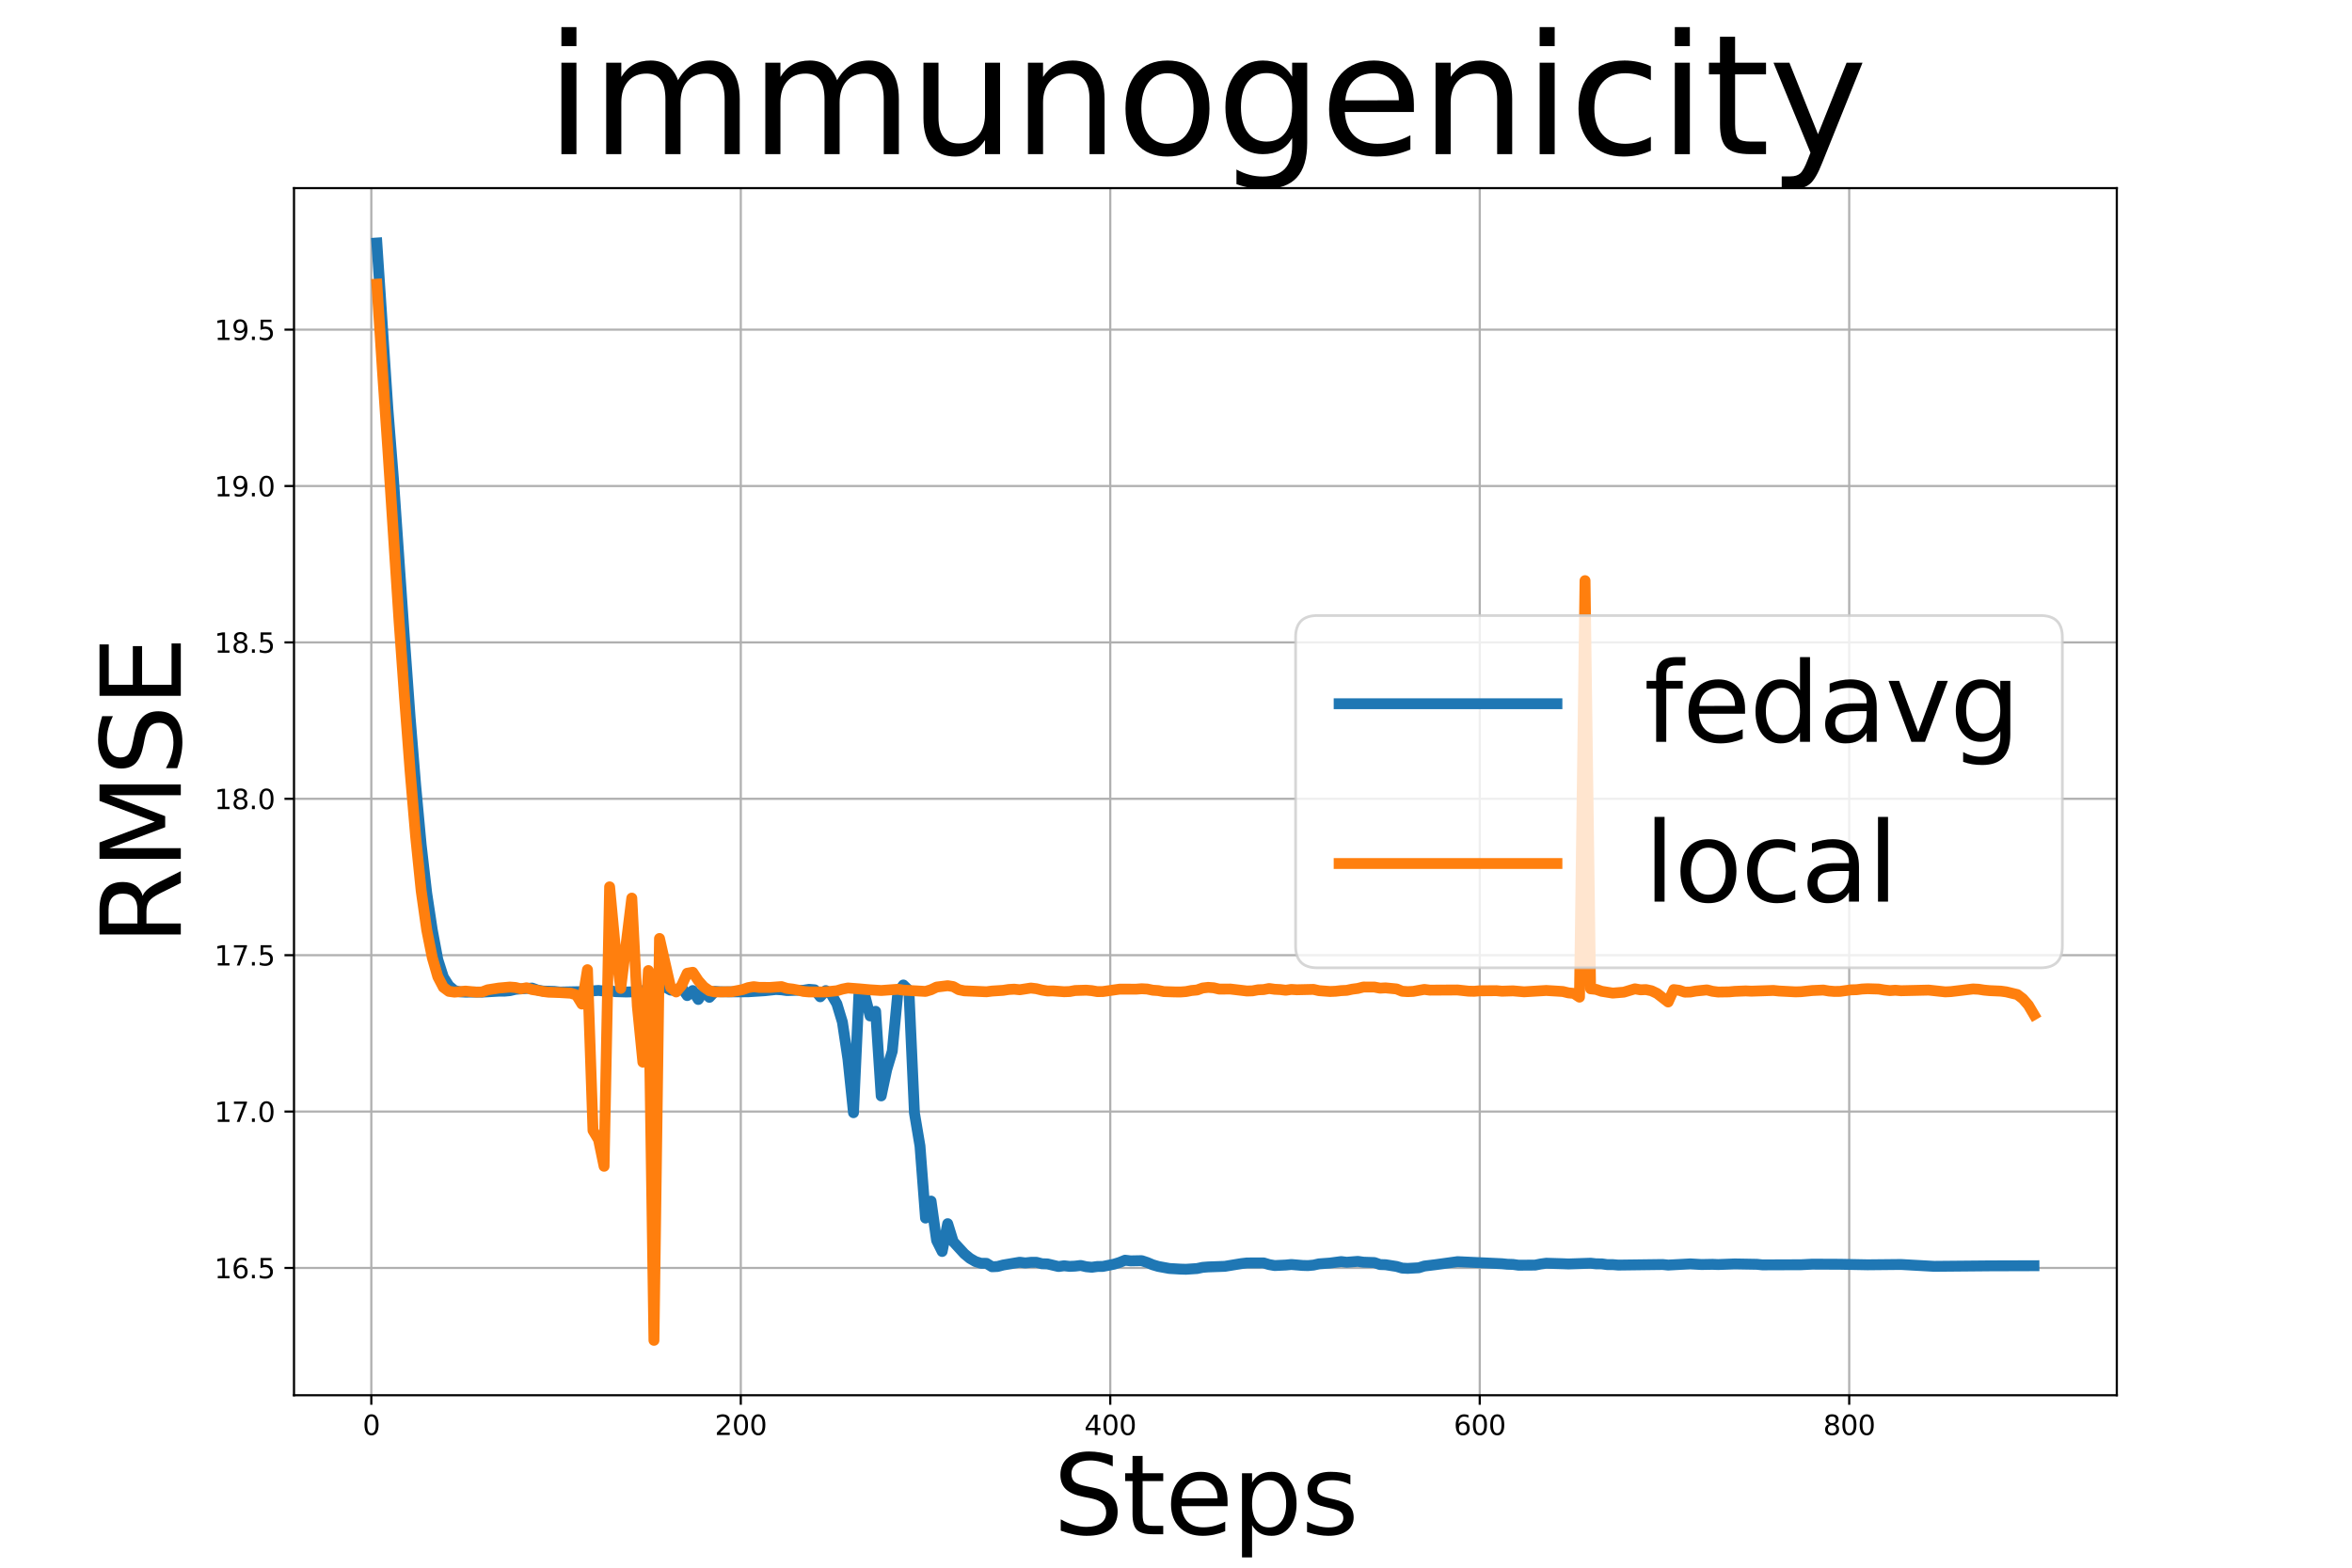 <?xml version="1.0" encoding="utf-8" standalone="no"?>
<!DOCTYPE svg PUBLIC "-//W3C//DTD SVG 1.1//EN"
  "http://www.w3.org/Graphics/SVG/1.1/DTD/svg11.dtd">
<svg xmlns:xlink="http://www.w3.org/1999/xlink" width="864pt" height="576pt" viewBox="0 0 864 576" xmlns="http://www.w3.org/2000/svg" version="1.1">
 <defs>
  <style type="text/css">*{stroke-linejoin: round; stroke-linecap: butt}</style>
 </defs>
 <g id="figure_1">
  <g id="patch_1">
   <path d="M 0 576 
L 864 576 
L 864 0 
L 0 0 
z
" style="fill: #ffffff"/>
  </g>
  <g id="axes_1">
   <g id="patch_2">
    <path d="M 108 512.64 
L 777.6 512.64 
L 777.6 69.12 
L 108 69.12 
z
" style="fill: #ffffff"/>
   </g>
   <g id="FillBetweenPolyCollection_1"/>
   <g id="FillBetweenPolyCollection_2"/>
   <g id="matplotlib.axis_1">
    <g id="xtick_1">
     <g id="line2d_1">
      <path d="M 136.4 512.64 
L 136.4 69.12 
" clip-path="url(#p007f054afc)" style="fill: none; stroke: #b0b0b0; stroke-width: 0.8; stroke-linecap: square"/>
     </g>
     <g id="line2d_2">
      <defs>
       <path id="m9c7fa8355b" d="M 0 0 
L 0 3.5 
" style="stroke: #000000; stroke-width: 0.8"/>
      </defs>
      <g>
       <use xlink:href="#m9c7fa8355b" x="136.4" y="512.64" style="stroke: #000000; stroke-width: 0.8"/>
      </g>
     </g>
     <g id="text_1">
      <!-- 0 -->
      <g transform="translate(133.219 527.238) scale(0.1 -0.1)">
       <defs>
        <path id="DejaVuSans-30" d="M 2034 4250 
Q 1547 4250 1301 3770 
Q 1056 3291 1056 2328 
Q 1056 1369 1301 889 
Q 1547 409 2034 409 
Q 2525 409 2770 889 
Q 3016 1369 3016 2328 
Q 3016 3291 2770 3770 
Q 2525 4250 2034 4250 
z
M 2034 4750 
Q 2819 4750 3233 4129 
Q 3647 3509 3647 2328 
Q 3647 1150 3233 529 
Q 2819 -91 2034 -91 
Q 1250 -91 836 529 
Q 422 1150 422 2328 
Q 422 3509 836 4129 
Q 1250 4750 2034 4750 
z
" transform="scale(0.016)"/>
       </defs>
       <use xlink:href="#DejaVuSans-30"/>
      </g>
     </g>
    </g>
    <g id="xtick_2">
     <g id="line2d_3">
      <path d="M 272.126 512.64 
L 272.126 69.12 
" clip-path="url(#p007f054afc)" style="fill: none; stroke: #b0b0b0; stroke-width: 0.8; stroke-linecap: square"/>
     </g>
     <g id="line2d_4">
      <g>
       <use xlink:href="#m9c7fa8355b" x="272.126" y="512.64" style="stroke: #000000; stroke-width: 0.8"/>
      </g>
     </g>
     <g id="text_2">
      <!-- 200 -->
      <g transform="translate(262.582 527.238) scale(0.1 -0.1)">
       <defs>
        <path id="DejaVuSans-32" d="M 1228 531 
L 3431 531 
L 3431 0 
L 469 0 
L 469 531 
Q 828 903 1448 1529 
Q 2069 2156 2228 2338 
Q 2531 2678 2651 2914 
Q 2772 3150 2772 3378 
Q 2772 3750 2511 3984 
Q 2250 4219 1831 4219 
Q 1534 4219 1204 4116 
Q 875 4013 500 3803 
L 500 4441 
Q 881 4594 1212 4672 
Q 1544 4750 1819 4750 
Q 2544 4750 2975 4387 
Q 3406 4025 3406 3419 
Q 3406 3131 3298 2873 
Q 3191 2616 2906 2266 
Q 2828 2175 2409 1742 
Q 1991 1309 1228 531 
z
" transform="scale(0.016)"/>
       </defs>
       <use xlink:href="#DejaVuSans-32"/>
       <use xlink:href="#DejaVuSans-30" transform="translate(63.623 0)"/>
       <use xlink:href="#DejaVuSans-30" transform="translate(127.246 0)"/>
      </g>
     </g>
    </g>
    <g id="xtick_3">
     <g id="line2d_5">
      <path d="M 407.851 512.64 
L 407.851 69.12 
" clip-path="url(#p007f054afc)" style="fill: none; stroke: #b0b0b0; stroke-width: 0.8; stroke-linecap: square"/>
     </g>
     <g id="line2d_6">
      <g>
       <use xlink:href="#m9c7fa8355b" x="407.851" y="512.64" style="stroke: #000000; stroke-width: 0.8"/>
      </g>
     </g>
     <g id="text_3">
      <!-- 400 -->
      <g transform="translate(398.307 527.238) scale(0.1 -0.1)">
       <defs>
        <path id="DejaVuSans-34" d="M 2419 4116 
L 825 1625 
L 2419 1625 
L 2419 4116 
z
M 2253 4666 
L 3047 4666 
L 3047 1625 
L 3713 1625 
L 3713 1100 
L 3047 1100 
L 3047 0 
L 2419 0 
L 2419 1100 
L 313 1100 
L 313 1709 
L 2253 4666 
z
" transform="scale(0.016)"/>
       </defs>
       <use xlink:href="#DejaVuSans-34"/>
       <use xlink:href="#DejaVuSans-30" transform="translate(63.623 0)"/>
       <use xlink:href="#DejaVuSans-30" transform="translate(127.246 0)"/>
      </g>
     </g>
    </g>
    <g id="xtick_4">
     <g id="line2d_7">
      <path d="M 543.576 512.64 
L 543.576 69.12 
" clip-path="url(#p007f054afc)" style="fill: none; stroke: #b0b0b0; stroke-width: 0.8; stroke-linecap: square"/>
     </g>
     <g id="line2d_8">
      <g>
       <use xlink:href="#m9c7fa8355b" x="543.576" y="512.64" style="stroke: #000000; stroke-width: 0.8"/>
      </g>
     </g>
     <g id="text_4">
      <!-- 600 -->
      <g transform="translate(534.032 527.238) scale(0.1 -0.1)">
       <defs>
        <path id="DejaVuSans-36" d="M 2113 2584 
Q 1688 2584 1439 2293 
Q 1191 2003 1191 1497 
Q 1191 994 1439 701 
Q 1688 409 2113 409 
Q 2538 409 2786 701 
Q 3034 994 3034 1497 
Q 3034 2003 2786 2293 
Q 2538 2584 2113 2584 
z
M 3366 4563 
L 3366 3988 
Q 3128 4100 2886 4159 
Q 2644 4219 2406 4219 
Q 1781 4219 1451 3797 
Q 1122 3375 1075 2522 
Q 1259 2794 1537 2939 
Q 1816 3084 2150 3084 
Q 2853 3084 3261 2657 
Q 3669 2231 3669 1497 
Q 3669 778 3244 343 
Q 2819 -91 2113 -91 
Q 1303 -91 875 529 
Q 447 1150 447 2328 
Q 447 3434 972 4092 
Q 1497 4750 2381 4750 
Q 2619 4750 2861 4703 
Q 3103 4656 3366 4563 
z
" transform="scale(0.016)"/>
       </defs>
       <use xlink:href="#DejaVuSans-36"/>
       <use xlink:href="#DejaVuSans-30" transform="translate(63.623 0)"/>
       <use xlink:href="#DejaVuSans-30" transform="translate(127.246 0)"/>
      </g>
     </g>
    </g>
    <g id="xtick_5">
     <g id="line2d_9">
      <path d="M 679.301 512.64 
L 679.301 69.12 
" clip-path="url(#p007f054afc)" style="fill: none; stroke: #b0b0b0; stroke-width: 0.8; stroke-linecap: square"/>
     </g>
     <g id="line2d_10">
      <g>
       <use xlink:href="#m9c7fa8355b" x="679.301" y="512.64" style="stroke: #000000; stroke-width: 0.8"/>
      </g>
     </g>
     <g id="text_5">
      <!-- 800 -->
      <g transform="translate(669.757 527.238) scale(0.1 -0.1)">
       <defs>
        <path id="DejaVuSans-38" d="M 2034 2216 
Q 1584 2216 1326 1975 
Q 1069 1734 1069 1313 
Q 1069 891 1326 650 
Q 1584 409 2034 409 
Q 2484 409 2743 651 
Q 3003 894 3003 1313 
Q 3003 1734 2745 1975 
Q 2488 2216 2034 2216 
z
M 1403 2484 
Q 997 2584 770 2862 
Q 544 3141 544 3541 
Q 544 4100 942 4425 
Q 1341 4750 2034 4750 
Q 2731 4750 3128 4425 
Q 3525 4100 3525 3541 
Q 3525 3141 3298 2862 
Q 3072 2584 2669 2484 
Q 3125 2378 3379 2068 
Q 3634 1759 3634 1313 
Q 3634 634 3220 271 
Q 2806 -91 2034 -91 
Q 1263 -91 848 271 
Q 434 634 434 1313 
Q 434 1759 690 2068 
Q 947 2378 1403 2484 
z
M 1172 3481 
Q 1172 3119 1398 2916 
Q 1625 2713 2034 2713 
Q 2441 2713 2670 2916 
Q 2900 3119 2900 3481 
Q 2900 3844 2670 4047 
Q 2441 4250 2034 4250 
Q 1625 4250 1398 4047 
Q 1172 3844 1172 3481 
z
" transform="scale(0.016)"/>
       </defs>
       <use xlink:href="#DejaVuSans-38"/>
       <use xlink:href="#DejaVuSans-30" transform="translate(63.623 0)"/>
       <use xlink:href="#DejaVuSans-30" transform="translate(127.246 0)"/>
      </g>
     </g>
    </g>
    <g id="text_6">
     <!-- Steps -->
     <g transform="translate(386.841 563.712) scale(0.4 -0.4)">
      <defs>
       <path id="DejaVuSans-53" d="M 3425 4513 
L 3425 3897 
Q 3066 4069 2747 4153 
Q 2428 4238 2131 4238 
Q 1616 4238 1336 4038 
Q 1056 3838 1056 3469 
Q 1056 3159 1242 3001 
Q 1428 2844 1947 2747 
L 2328 2669 
Q 3034 2534 3370 2195 
Q 3706 1856 3706 1288 
Q 3706 609 3251 259 
Q 2797 -91 1919 -91 
Q 1588 -91 1214 -16 
Q 841 59 441 206 
L 441 856 
Q 825 641 1194 531 
Q 1563 422 1919 422 
Q 2459 422 2753 634 
Q 3047 847 3047 1241 
Q 3047 1584 2836 1778 
Q 2625 1972 2144 2069 
L 1759 2144 
Q 1053 2284 737 2584 
Q 422 2884 422 3419 
Q 422 4038 858 4394 
Q 1294 4750 2059 4750 
Q 2388 4750 2728 4690 
Q 3069 4631 3425 4513 
z
" transform="scale(0.016)"/>
       <path id="DejaVuSans-74" d="M 1172 4494 
L 1172 3500 
L 2356 3500 
L 2356 3053 
L 1172 3053 
L 1172 1153 
Q 1172 725 1289 603 
Q 1406 481 1766 481 
L 2356 481 
L 2356 0 
L 1766 0 
Q 1100 0 847 248 
Q 594 497 594 1153 
L 594 3053 
L 172 3053 
L 172 3500 
L 594 3500 
L 594 4494 
L 1172 4494 
z
" transform="scale(0.016)"/>
       <path id="DejaVuSans-65" d="M 3597 1894 
L 3597 1613 
L 953 1613 
Q 991 1019 1311 708 
Q 1631 397 2203 397 
Q 2534 397 2845 478 
Q 3156 559 3463 722 
L 3463 178 
Q 3153 47 2828 -22 
Q 2503 -91 2169 -91 
Q 1331 -91 842 396 
Q 353 884 353 1716 
Q 353 2575 817 3079 
Q 1281 3584 2069 3584 
Q 2775 3584 3186 3129 
Q 3597 2675 3597 1894 
z
M 3022 2063 
Q 3016 2534 2758 2815 
Q 2500 3097 2075 3097 
Q 1594 3097 1305 2825 
Q 1016 2553 972 2059 
L 3022 2063 
z
" transform="scale(0.016)"/>
       <path id="DejaVuSans-70" d="M 1159 525 
L 1159 -1331 
L 581 -1331 
L 581 3500 
L 1159 3500 
L 1159 2969 
Q 1341 3281 1617 3432 
Q 1894 3584 2278 3584 
Q 2916 3584 3314 3078 
Q 3713 2572 3713 1747 
Q 3713 922 3314 415 
Q 2916 -91 2278 -91 
Q 1894 -91 1617 61 
Q 1341 213 1159 525 
z
M 3116 1747 
Q 3116 2381 2855 2742 
Q 2594 3103 2138 3103 
Q 1681 3103 1420 2742 
Q 1159 2381 1159 1747 
Q 1159 1113 1420 752 
Q 1681 391 2138 391 
Q 2594 391 2855 752 
Q 3116 1113 3116 1747 
z
" transform="scale(0.016)"/>
       <path id="DejaVuSans-73" d="M 2834 3397 
L 2834 2853 
Q 2591 2978 2328 3040 
Q 2066 3103 1784 3103 
Q 1356 3103 1142 2972 
Q 928 2841 928 2578 
Q 928 2378 1081 2264 
Q 1234 2150 1697 2047 
L 1894 2003 
Q 2506 1872 2764 1633 
Q 3022 1394 3022 966 
Q 3022 478 2636 193 
Q 2250 -91 1575 -91 
Q 1294 -91 989 -36 
Q 684 19 347 128 
L 347 722 
Q 666 556 975 473 
Q 1284 391 1588 391 
Q 1994 391 2212 530 
Q 2431 669 2431 922 
Q 2431 1156 2273 1281 
Q 2116 1406 1581 1522 
L 1381 1569 
Q 847 1681 609 1914 
Q 372 2147 372 2553 
Q 372 3047 722 3315 
Q 1072 3584 1716 3584 
Q 2034 3584 2315 3537 
Q 2597 3491 2834 3397 
z
" transform="scale(0.016)"/>
      </defs>
      <use xlink:href="#DejaVuSans-53"/>
      <use xlink:href="#DejaVuSans-74" transform="translate(63.477 0)"/>
      <use xlink:href="#DejaVuSans-65" transform="translate(102.686 0)"/>
      <use xlink:href="#DejaVuSans-70" transform="translate(164.209 0)"/>
      <use xlink:href="#DejaVuSans-73" transform="translate(227.686 0)"/>
     </g>
    </g>
   </g>
   <g id="matplotlib.axis_2">
    <g id="ytick_1">
     <g id="line2d_11">
      <path d="M 108 465.869 
L 777.6 465.869 
" clip-path="url(#p007f054afc)" style="fill: none; stroke: #b0b0b0; stroke-width: 0.8; stroke-linecap: square"/>
     </g>
     <g id="line2d_12">
      <defs>
       <path id="mdc08c6f360" d="M 0 0 
L -3.5 0 
" style="stroke: #000000; stroke-width: 0.8"/>
      </defs>
      <g>
       <use xlink:href="#mdc08c6f360" x="108" y="465.869" style="stroke: #000000; stroke-width: 0.8"/>
      </g>
     </g>
     <g id="text_7">
      <!-- 16.5 -->
      <g transform="translate(78.734 469.668) scale(0.1 -0.1)">
       <defs>
        <path id="DejaVuSans-31" d="M 794 531 
L 1825 531 
L 1825 4091 
L 703 3866 
L 703 4441 
L 1819 4666 
L 2450 4666 
L 2450 531 
L 3481 531 
L 3481 0 
L 794 0 
L 794 531 
z
" transform="scale(0.016)"/>
        <path id="DejaVuSans-2e" d="M 684 794 
L 1344 794 
L 1344 0 
L 684 0 
L 684 794 
z
" transform="scale(0.016)"/>
        <path id="DejaVuSans-35" d="M 691 4666 
L 3169 4666 
L 3169 4134 
L 1269 4134 
L 1269 2991 
Q 1406 3038 1543 3061 
Q 1681 3084 1819 3084 
Q 2600 3084 3056 2656 
Q 3513 2228 3513 1497 
Q 3513 744 3044 326 
Q 2575 -91 1722 -91 
Q 1428 -91 1123 -41 
Q 819 9 494 109 
L 494 744 
Q 775 591 1075 516 
Q 1375 441 1709 441 
Q 2250 441 2565 725 
Q 2881 1009 2881 1497 
Q 2881 1984 2565 2268 
Q 2250 2553 1709 2553 
Q 1456 2553 1204 2497 
Q 953 2441 691 2322 
L 691 4666 
z
" transform="scale(0.016)"/>
       </defs>
       <use xlink:href="#DejaVuSans-31"/>
       <use xlink:href="#DejaVuSans-36" transform="translate(63.623 0)"/>
       <use xlink:href="#DejaVuSans-2e" transform="translate(127.246 0)"/>
       <use xlink:href="#DejaVuSans-35" transform="translate(159.033 0)"/>
      </g>
     </g>
    </g>
    <g id="ytick_2">
     <g id="line2d_13">
      <path d="M 108 408.41 
L 777.6 408.41 
" clip-path="url(#p007f054afc)" style="fill: none; stroke: #b0b0b0; stroke-width: 0.8; stroke-linecap: square"/>
     </g>
     <g id="line2d_14">
      <g>
       <use xlink:href="#mdc08c6f360" x="108" y="408.41" style="stroke: #000000; stroke-width: 0.8"/>
      </g>
     </g>
     <g id="text_8">
      <!-- 17.0 -->
      <g transform="translate(78.734 412.209) scale(0.1 -0.1)">
       <defs>
        <path id="DejaVuSans-37" d="M 525 4666 
L 3525 4666 
L 3525 4397 
L 1831 0 
L 1172 0 
L 2766 4134 
L 525 4134 
L 525 4666 
z
" transform="scale(0.016)"/>
       </defs>
       <use xlink:href="#DejaVuSans-31"/>
       <use xlink:href="#DejaVuSans-37" transform="translate(63.623 0)"/>
       <use xlink:href="#DejaVuSans-2e" transform="translate(127.246 0)"/>
       <use xlink:href="#DejaVuSans-30" transform="translate(159.033 0)"/>
      </g>
     </g>
    </g>
    <g id="ytick_3">
     <g id="line2d_15">
      <path d="M 108 350.952 
L 777.6 350.952 
" clip-path="url(#p007f054afc)" style="fill: none; stroke: #b0b0b0; stroke-width: 0.8; stroke-linecap: square"/>
     </g>
     <g id="line2d_16">
      <g>
       <use xlink:href="#mdc08c6f360" x="108" y="350.952" style="stroke: #000000; stroke-width: 0.8"/>
      </g>
     </g>
     <g id="text_9">
      <!-- 17.5 -->
      <g transform="translate(78.734 354.751) scale(0.1 -0.1)">
       <use xlink:href="#DejaVuSans-31"/>
       <use xlink:href="#DejaVuSans-37" transform="translate(63.623 0)"/>
       <use xlink:href="#DejaVuSans-2e" transform="translate(127.246 0)"/>
       <use xlink:href="#DejaVuSans-35" transform="translate(159.033 0)"/>
      </g>
     </g>
    </g>
    <g id="ytick_4">
     <g id="line2d_17">
      <path d="M 108 293.493 
L 777.6 293.493 
" clip-path="url(#p007f054afc)" style="fill: none; stroke: #b0b0b0; stroke-width: 0.8; stroke-linecap: square"/>
     </g>
     <g id="line2d_18">
      <g>
       <use xlink:href="#mdc08c6f360" x="108" y="293.493" style="stroke: #000000; stroke-width: 0.8"/>
      </g>
     </g>
     <g id="text_10">
      <!-- 18.0 -->
      <g transform="translate(78.734 297.292) scale(0.1 -0.1)">
       <use xlink:href="#DejaVuSans-31"/>
       <use xlink:href="#DejaVuSans-38" transform="translate(63.623 0)"/>
       <use xlink:href="#DejaVuSans-2e" transform="translate(127.246 0)"/>
       <use xlink:href="#DejaVuSans-30" transform="translate(159.033 0)"/>
      </g>
     </g>
    </g>
    <g id="ytick_5">
     <g id="line2d_19">
      <path d="M 108 236.035 
L 777.6 236.035 
" clip-path="url(#p007f054afc)" style="fill: none; stroke: #b0b0b0; stroke-width: 0.8; stroke-linecap: square"/>
     </g>
     <g id="line2d_20">
      <g>
       <use xlink:href="#mdc08c6f360" x="108" y="236.035" style="stroke: #000000; stroke-width: 0.8"/>
      </g>
     </g>
     <g id="text_11">
      <!-- 18.5 -->
      <g transform="translate(78.734 239.834) scale(0.1 -0.1)">
       <use xlink:href="#DejaVuSans-31"/>
       <use xlink:href="#DejaVuSans-38" transform="translate(63.623 0)"/>
       <use xlink:href="#DejaVuSans-2e" transform="translate(127.246 0)"/>
       <use xlink:href="#DejaVuSans-35" transform="translate(159.033 0)"/>
      </g>
     </g>
    </g>
    <g id="ytick_6">
     <g id="line2d_21">
      <path d="M 108 178.576 
L 777.6 178.576 
" clip-path="url(#p007f054afc)" style="fill: none; stroke: #b0b0b0; stroke-width: 0.8; stroke-linecap: square"/>
     </g>
     <g id="line2d_22">
      <g>
       <use xlink:href="#mdc08c6f360" x="108" y="178.576" style="stroke: #000000; stroke-width: 0.8"/>
      </g>
     </g>
     <g id="text_12">
      <!-- 19.0 -->
      <g transform="translate(78.734 182.375) scale(0.1 -0.1)">
       <defs>
        <path id="DejaVuSans-39" d="M 703 97 
L 703 672 
Q 941 559 1184 500 
Q 1428 441 1663 441 
Q 2288 441 2617 861 
Q 2947 1281 2994 2138 
Q 2813 1869 2534 1725 
Q 2256 1581 1919 1581 
Q 1219 1581 811 2004 
Q 403 2428 403 3163 
Q 403 3881 828 4315 
Q 1253 4750 1959 4750 
Q 2769 4750 3195 4129 
Q 3622 3509 3622 2328 
Q 3622 1225 3098 567 
Q 2575 -91 1691 -91 
Q 1453 -91 1209 -44 
Q 966 3 703 97 
z
M 1959 2075 
Q 2384 2075 2632 2365 
Q 2881 2656 2881 3163 
Q 2881 3666 2632 3958 
Q 2384 4250 1959 4250 
Q 1534 4250 1286 3958 
Q 1038 3666 1038 3163 
Q 1038 2656 1286 2365 
Q 1534 2075 1959 2075 
z
" transform="scale(0.016)"/>
       </defs>
       <use xlink:href="#DejaVuSans-31"/>
       <use xlink:href="#DejaVuSans-39" transform="translate(63.623 0)"/>
       <use xlink:href="#DejaVuSans-2e" transform="translate(127.246 0)"/>
       <use xlink:href="#DejaVuSans-30" transform="translate(159.033 0)"/>
      </g>
     </g>
    </g>
    <g id="ytick_7">
     <g id="line2d_23">
      <path d="M 108 121.118 
L 777.6 121.118 
" clip-path="url(#p007f054afc)" style="fill: none; stroke: #b0b0b0; stroke-width: 0.8; stroke-linecap: square"/>
     </g>
     <g id="line2d_24">
      <g>
       <use xlink:href="#mdc08c6f360" x="108" y="121.118" style="stroke: #000000; stroke-width: 0.8"/>
      </g>
     </g>
     <g id="text_13">
      <!-- 19.5 -->
      <g transform="translate(78.734 124.917) scale(0.1 -0.1)">
       <use xlink:href="#DejaVuSans-31"/>
       <use xlink:href="#DejaVuSans-39" transform="translate(63.623 0)"/>
       <use xlink:href="#DejaVuSans-2e" transform="translate(127.246 0)"/>
       <use xlink:href="#DejaVuSans-35" transform="translate(159.033 0)"/>
      </g>
     </g>
    </g>
    <g id="text_14">
     <!-- RMSE -->
     <g transform="translate(66.416 347.368) rotate(-90) scale(0.4 -0.4)">
      <defs>
       <path id="DejaVuSans-52" d="M 2841 2188 
Q 3044 2119 3236 1894 
Q 3428 1669 3622 1275 
L 4263 0 
L 3584 0 
L 2988 1197 
Q 2756 1666 2539 1819 
Q 2322 1972 1947 1972 
L 1259 1972 
L 1259 0 
L 628 0 
L 628 4666 
L 2053 4666 
Q 2853 4666 3247 4331 
Q 3641 3997 3641 3322 
Q 3641 2881 3436 2590 
Q 3231 2300 2841 2188 
z
M 1259 4147 
L 1259 2491 
L 2053 2491 
Q 2509 2491 2742 2702 
Q 2975 2913 2975 3322 
Q 2975 3731 2742 3939 
Q 2509 4147 2053 4147 
L 1259 4147 
z
" transform="scale(0.016)"/>
       <path id="DejaVuSans-4d" d="M 628 4666 
L 1569 4666 
L 2759 1491 
L 3956 4666 
L 4897 4666 
L 4897 0 
L 4281 0 
L 4281 4097 
L 3078 897 
L 2444 897 
L 1241 4097 
L 1241 0 
L 628 0 
L 628 4666 
z
" transform="scale(0.016)"/>
       <path id="DejaVuSans-45" d="M 628 4666 
L 3578 4666 
L 3578 4134 
L 1259 4134 
L 1259 2753 
L 3481 2753 
L 3481 2222 
L 1259 2222 
L 1259 531 
L 3634 531 
L 3634 0 
L 628 0 
L 628 4666 
z
" transform="scale(0.016)"/>
      </defs>
      <use xlink:href="#DejaVuSans-52"/>
      <use xlink:href="#DejaVuSans-4d" transform="translate(69.482 0)"/>
      <use xlink:href="#DejaVuSans-53" transform="translate(155.762 0)"/>
      <use xlink:href="#DejaVuSans-45" transform="translate(219.238 0)"/>
     </g>
    </g>
   </g>
   <g id="line2d_25">
    <path d="M 138.436 89.28 
L 142.508 150.521 
L 144.544 176.2 
L 148.616 235.284 
L 150.652 263.492 
L 152.688 288.423 
L 154.723 310.474 
L 156.759 328.186 
L 158.795 341.681 
L 160.831 352.58 
L 162.867 358.995 
L 164.903 362.204 
L 166.939 363.927 
L 168.975 364.432 
L 171.01 364.538 
L 175.082 364.515 
L 177.118 364.537 
L 183.226 364.179 
L 185.262 364.185 
L 187.297 363.985 
L 189.333 363.498 
L 195.441 363.032 
L 197.477 363.778 
L 199.513 364.139 
L 203.584 364.262 
L 205.62 364.495 
L 213.764 364.341 
L 219.871 363.906 
L 221.907 364.126 
L 223.943 363.932 
L 225.979 364.356 
L 230.051 364.479 
L 234.123 364.384 
L 236.158 364.019 
L 238.194 363.263 
L 240.23 363.35 
L 242.266 362.905 
L 244.302 362.643 
L 246.338 363.78 
L 248.374 363.943 
L 250.41 362.884 
L 252.445 365.799 
L 254.481 363.948 
L 256.517 367.225 
L 258.553 364.048 
L 260.589 366.444 
L 262.625 364.243 
L 264.661 364.403 
L 270.768 364.439 
L 274.84 364.404 
L 280.948 364.01 
L 285.02 363.567 
L 287.055 363.682 
L 289.091 363.956 
L 293.163 363.836 
L 295.199 363.837 
L 297.235 363.504 
L 299.271 363.672 
L 301.307 366.237 
L 303.342 363.961 
L 305.378 365.319 
L 307.414 368.803 
L 309.45 375.522 
L 311.486 389.124 
L 313.522 408.835 
L 315.558 364.437 
L 317.594 365.379 
L 319.629 373.281 
L 321.665 371.572 
L 323.701 402.659 
L 325.737 392.997 
L 327.773 386.227 
L 329.809 364.805 
L 331.845 361.903 
L 333.881 363.888 
L 335.916 408.922 
L 337.952 421.04 
L 339.988 447.545 
L 342.024 441.304 
L 344.06 455.756 
L 346.096 459.818 
L 348.132 449.604 
L 350.168 456.205 
L 354.239 460.645 
L 356.275 462.33 
L 358.311 463.508 
L 360.347 464.161 
L 362.383 464.172 
L 364.419 465.431 
L 366.455 465.332 
L 368.49 464.796 
L 374.598 463.763 
L 376.634 464.024 
L 378.67 463.8 
L 380.706 463.785 
L 382.742 464.322 
L 384.778 464.385 
L 388.849 465.35 
L 390.885 465.065 
L 392.921 465.297 
L 394.957 465.198 
L 396.993 464.953 
L 399.029 465.425 
L 401.065 465.617 
L 403.1 465.335 
L 405.136 465.309 
L 409.208 464.491 
L 411.244 463.856 
L 413.28 463.026 
L 415.316 463.265 
L 419.387 463.187 
L 421.423 463.863 
L 423.459 464.714 
L 425.495 465.314 
L 429.567 466.062 
L 433.639 466.3 
L 435.674 466.356 
L 439.746 466.086 
L 441.782 465.653 
L 443.818 465.492 
L 449.926 465.278 
L 456.033 464.268 
L 458.069 464.035 
L 464.177 464.015 
L 466.213 464.636 
L 468.248 464.989 
L 472.32 464.801 
L 474.356 464.602 
L 478.428 464.948 
L 480.464 465.004 
L 482.5 464.821 
L 484.535 464.368 
L 488.607 464.068 
L 492.679 463.526 
L 494.715 463.776 
L 498.787 463.451 
L 500.822 463.747 
L 504.894 463.89 
L 506.93 464.621 
L 508.966 464.684 
L 513.038 465.321 
L 515.074 465.924 
L 517.11 466.032 
L 521.181 465.806 
L 523.217 465.171 
L 527.289 464.677 
L 535.432 463.553 
L 551.719 464.312 
L 553.755 464.513 
L 555.791 464.576 
L 557.827 464.86 
L 563.935 464.818 
L 565.971 464.414 
L 568.006 464.134 
L 574.114 464.315 
L 576.15 464.401 
L 584.293 464.127 
L 586.329 464.352 
L 588.365 464.358 
L 590.401 464.646 
L 592.437 464.645 
L 594.473 464.816 
L 610.76 464.606 
L 612.796 464.812 
L 620.939 464.372 
L 625.011 464.61 
L 629.083 464.533 
L 631.119 464.62 
L 637.226 464.387 
L 645.37 464.529 
L 647.406 464.74 
L 661.657 464.688 
L 665.729 464.475 
L 675.908 464.52 
L 686.087 464.713 
L 698.303 464.594 
L 710.518 465.281 
L 730.877 465.101 
L 747.164 465.051 
L 747.164 465.051 
" clip-path="url(#p007f054afc)" style="fill: none; stroke: #1f77b4; stroke-width: 4; stroke-linecap: square"/>
   </g>
   <g id="line2d_26">
    <path d="M 138.436 104.409 
L 140.472 135.888 
L 142.508 165.646 
L 146.58 228.076 
L 148.616 256.549 
L 150.652 283.371 
L 152.688 307.374 
L 154.723 327.322 
L 156.759 341.695 
L 158.795 351.846 
L 160.831 358.872 
L 162.867 362.751 
L 164.903 364.247 
L 166.939 364.529 
L 171.01 364.151 
L 175.082 364.531 
L 177.118 364.452 
L 179.154 363.672 
L 183.226 363.027 
L 187.297 362.662 
L 189.333 362.816 
L 191.369 363.321 
L 193.405 362.932 
L 195.441 363.584 
L 197.477 363.884 
L 199.513 364.298 
L 201.549 364.552 
L 205.62 364.684 
L 209.692 364.926 
L 211.728 365.573 
L 213.764 368.904 
L 215.8 356.278 
L 217.836 415.345 
L 219.871 418.736 
L 221.907 428.522 
L 223.943 325.844 
L 225.979 347.619 
L 228.015 363.15 
L 232.087 329.979 
L 234.123 369.636 
L 236.158 390.256 
L 238.194 356.604 
L 240.23 492.48 
L 242.266 344.821 
L 246.338 362.804 
L 248.374 364.466 
L 250.41 362.034 
L 252.445 357.596 
L 254.481 357.238 
L 256.517 360.302 
L 258.553 362.609 
L 260.589 364.009 
L 262.625 364.453 
L 268.733 364.388 
L 272.804 363.59 
L 274.84 362.873 
L 276.876 362.521 
L 278.912 362.79 
L 282.984 362.798 
L 287.055 362.493 
L 289.091 363.151 
L 291.127 363.394 
L 293.163 363.778 
L 295.199 364.283 
L 297.235 364.457 
L 301.307 364.463 
L 303.342 364.441 
L 307.414 364.019 
L 309.45 363.409 
L 311.486 363.006 
L 315.558 363.317 
L 319.629 363.68 
L 323.701 363.934 
L 329.809 363.484 
L 331.845 363.798 
L 339.988 364.267 
L 342.024 363.641 
L 344.06 362.665 
L 348.132 362.168 
L 350.168 362.489 
L 352.203 363.629 
L 354.239 364.052 
L 362.383 364.4 
L 364.419 364.138 
L 368.49 363.875 
L 370.526 363.558 
L 372.562 363.442 
L 374.598 363.655 
L 378.67 363.027 
L 380.706 363.266 
L 382.742 363.766 
L 384.778 364.102 
L 386.813 364.086 
L 390.885 364.38 
L 392.921 364.309 
L 394.957 363.935 
L 399.029 363.811 
L 401.065 363.981 
L 403.1 364.34 
L 405.136 364.312 
L 411.244 363.435 
L 417.352 363.441 
L 419.387 363.283 
L 421.423 363.392 
L 423.459 363.821 
L 425.495 363.955 
L 427.531 364.332 
L 431.603 364.46 
L 433.639 364.476 
L 435.674 364.325 
L 437.71 363.93 
L 439.746 363.743 
L 441.782 363.009 
L 443.818 362.78 
L 445.854 362.929 
L 447.89 363.417 
L 451.961 363.391 
L 458.069 364.116 
L 460.105 364.056 
L 462.141 363.671 
L 464.177 363.593 
L 466.213 363.195 
L 468.248 363.483 
L 470.284 363.583 
L 472.32 363.834 
L 474.356 363.532 
L 476.392 363.661 
L 482.5 363.521 
L 484.535 363.989 
L 488.607 364.295 
L 490.643 364.207 
L 492.679 363.973 
L 494.715 363.872 
L 496.751 363.437 
L 498.787 363.175 
L 500.822 362.655 
L 504.894 362.664 
L 506.93 363.067 
L 508.966 362.962 
L 513.038 363.359 
L 515.074 364.21 
L 517.11 364.349 
L 519.145 364.26 
L 523.217 363.529 
L 525.253 363.796 
L 535.432 363.737 
L 539.504 364.179 
L 541.54 364.219 
L 543.576 364.043 
L 549.684 363.991 
L 551.719 364.19 
L 555.791 364.058 
L 559.863 364.413 
L 568.006 363.919 
L 572.078 364.166 
L 574.114 364.302 
L 576.15 364.801 
L 578.186 365.005 
L 580.222 366.365 
L 582.258 213.341 
L 584.293 363.306 
L 586.329 363.522 
L 588.365 364.227 
L 592.437 364.881 
L 596.509 364.544 
L 600.58 363.313 
L 602.616 363.678 
L 604.652 363.597 
L 606.688 364.036 
L 608.724 365.005 
L 612.796 368.151 
L 614.832 363.595 
L 616.867 363.861 
L 618.903 364.541 
L 620.939 364.492 
L 622.975 364.123 
L 627.047 363.706 
L 629.083 364.228 
L 631.119 364.492 
L 635.19 364.434 
L 637.226 364.246 
L 641.298 364.083 
L 643.334 364.18 
L 651.477 363.907 
L 653.513 364.121 
L 659.621 364.432 
L 661.657 364.367 
L 665.729 363.941 
L 669.8 363.766 
L 671.836 364.119 
L 673.872 364.28 
L 675.908 364.254 
L 679.98 363.688 
L 682.016 363.636 
L 684.051 363.378 
L 686.087 363.28 
L 690.159 363.397 
L 692.195 363.745 
L 694.231 363.968 
L 696.267 363.827 
L 698.303 364.011 
L 708.482 363.78 
L 714.59 364.435 
L 716.625 364.342 
L 724.769 363.364 
L 726.805 363.469 
L 728.841 363.784 
L 730.877 363.978 
L 734.948 364.159 
L 736.984 364.431 
L 741.056 365.412 
L 743.092 366.967 
L 745.128 369.32 
L 747.164 372.781 
L 747.164 372.781 
" clip-path="url(#p007f054afc)" style="fill: none; stroke: #ff7f0e; stroke-width: 4; stroke-linecap: square"/>
   </g>
   <g id="line2d_27"/>
   <g id="line2d_28"/>
   <g id="patch_3">
    <path d="M 108 512.64 
L 108 69.12 
" style="fill: none; stroke: #000000; stroke-width: 0.8; stroke-linejoin: miter; stroke-linecap: square"/>
   </g>
   <g id="patch_4">
    <path d="M 777.6 512.64 
L 777.6 69.12 
" style="fill: none; stroke: #000000; stroke-width: 0.8; stroke-linejoin: miter; stroke-linecap: square"/>
   </g>
   <g id="patch_5">
    <path d="M 108 512.64 
L 777.6 512.64 
" style="fill: none; stroke: #000000; stroke-width: 0.8; stroke-linejoin: miter; stroke-linecap: square"/>
   </g>
   <g id="patch_6">
    <path d="M 108 69.12 
L 777.6 69.12 
" style="fill: none; stroke: #000000; stroke-width: 0.8; stroke-linejoin: miter; stroke-linecap: square"/>
   </g>
   <g id="text_15">
    <!-- immunogenicity -->
    <g transform="translate(200.442 56.642) scale(0.6 -0.6)">
     <defs>
      <path id="DejaVuSans-69" d="M 603 3500 
L 1178 3500 
L 1178 0 
L 603 0 
L 603 3500 
z
M 603 4863 
L 1178 4863 
L 1178 4134 
L 603 4134 
L 603 4863 
z
" transform="scale(0.016)"/>
      <path id="DejaVuSans-6d" d="M 3328 2828 
Q 3544 3216 3844 3400 
Q 4144 3584 4550 3584 
Q 5097 3584 5394 3201 
Q 5691 2819 5691 2113 
L 5691 0 
L 5113 0 
L 5113 2094 
Q 5113 2597 4934 2840 
Q 4756 3084 4391 3084 
Q 3944 3084 3684 2787 
Q 3425 2491 3425 1978 
L 3425 0 
L 2847 0 
L 2847 2094 
Q 2847 2600 2669 2842 
Q 2491 3084 2119 3084 
Q 1678 3084 1418 2786 
Q 1159 2488 1159 1978 
L 1159 0 
L 581 0 
L 581 3500 
L 1159 3500 
L 1159 2956 
Q 1356 3278 1631 3431 
Q 1906 3584 2284 3584 
Q 2666 3584 2933 3390 
Q 3200 3197 3328 2828 
z
" transform="scale(0.016)"/>
      <path id="DejaVuSans-75" d="M 544 1381 
L 544 3500 
L 1119 3500 
L 1119 1403 
Q 1119 906 1312 657 
Q 1506 409 1894 409 
Q 2359 409 2629 706 
Q 2900 1003 2900 1516 
L 2900 3500 
L 3475 3500 
L 3475 0 
L 2900 0 
L 2900 538 
Q 2691 219 2414 64 
Q 2138 -91 1772 -91 
Q 1169 -91 856 284 
Q 544 659 544 1381 
z
M 1991 3584 
L 1991 3584 
z
" transform="scale(0.016)"/>
      <path id="DejaVuSans-6e" d="M 3513 2113 
L 3513 0 
L 2938 0 
L 2938 2094 
Q 2938 2591 2744 2837 
Q 2550 3084 2163 3084 
Q 1697 3084 1428 2787 
Q 1159 2491 1159 1978 
L 1159 0 
L 581 0 
L 581 3500 
L 1159 3500 
L 1159 2956 
Q 1366 3272 1645 3428 
Q 1925 3584 2291 3584 
Q 2894 3584 3203 3211 
Q 3513 2838 3513 2113 
z
" transform="scale(0.016)"/>
      <path id="DejaVuSans-6f" d="M 1959 3097 
Q 1497 3097 1228 2736 
Q 959 2375 959 1747 
Q 959 1119 1226 758 
Q 1494 397 1959 397 
Q 2419 397 2687 759 
Q 2956 1122 2956 1747 
Q 2956 2369 2687 2733 
Q 2419 3097 1959 3097 
z
M 1959 3584 
Q 2709 3584 3137 3096 
Q 3566 2609 3566 1747 
Q 3566 888 3137 398 
Q 2709 -91 1959 -91 
Q 1206 -91 779 398 
Q 353 888 353 1747 
Q 353 2609 779 3096 
Q 1206 3584 1959 3584 
z
" transform="scale(0.016)"/>
      <path id="DejaVuSans-67" d="M 2906 1791 
Q 2906 2416 2648 2759 
Q 2391 3103 1925 3103 
Q 1463 3103 1205 2759 
Q 947 2416 947 1791 
Q 947 1169 1205 825 
Q 1463 481 1925 481 
Q 2391 481 2648 825 
Q 2906 1169 2906 1791 
z
M 3481 434 
Q 3481 -459 3084 -895 
Q 2688 -1331 1869 -1331 
Q 1566 -1331 1297 -1286 
Q 1028 -1241 775 -1147 
L 775 -588 
Q 1028 -725 1275 -790 
Q 1522 -856 1778 -856 
Q 2344 -856 2625 -561 
Q 2906 -266 2906 331 
L 2906 616 
Q 2728 306 2450 153 
Q 2172 0 1784 0 
Q 1141 0 747 490 
Q 353 981 353 1791 
Q 353 2603 747 3093 
Q 1141 3584 1784 3584 
Q 2172 3584 2450 3431 
Q 2728 3278 2906 2969 
L 2906 3500 
L 3481 3500 
L 3481 434 
z
" transform="scale(0.016)"/>
      <path id="DejaVuSans-63" d="M 3122 3366 
L 3122 2828 
Q 2878 2963 2633 3030 
Q 2388 3097 2138 3097 
Q 1578 3097 1268 2742 
Q 959 2388 959 1747 
Q 959 1106 1268 751 
Q 1578 397 2138 397 
Q 2388 397 2633 464 
Q 2878 531 3122 666 
L 3122 134 
Q 2881 22 2623 -34 
Q 2366 -91 2075 -91 
Q 1284 -91 818 406 
Q 353 903 353 1747 
Q 353 2603 823 3093 
Q 1294 3584 2113 3584 
Q 2378 3584 2631 3529 
Q 2884 3475 3122 3366 
z
" transform="scale(0.016)"/>
      <path id="DejaVuSans-79" d="M 2059 -325 
Q 1816 -950 1584 -1140 
Q 1353 -1331 966 -1331 
L 506 -1331 
L 506 -850 
L 844 -850 
Q 1081 -850 1212 -737 
Q 1344 -625 1503 -206 
L 1606 56 
L 191 3500 
L 800 3500 
L 1894 763 
L 2988 3500 
L 3597 3500 
L 2059 -325 
z
" transform="scale(0.016)"/>
     </defs>
     <use xlink:href="#DejaVuSans-69"/>
     <use xlink:href="#DejaVuSans-6d" transform="translate(27.783 0)"/>
     <use xlink:href="#DejaVuSans-6d" transform="translate(125.195 0)"/>
     <use xlink:href="#DejaVuSans-75" transform="translate(222.607 0)"/>
     <use xlink:href="#DejaVuSans-6e" transform="translate(285.986 0)"/>
     <use xlink:href="#DejaVuSans-6f" transform="translate(349.365 0)"/>
     <use xlink:href="#DejaVuSans-67" transform="translate(410.547 0)"/>
     <use xlink:href="#DejaVuSans-65" transform="translate(474.023 0)"/>
     <use xlink:href="#DejaVuSans-6e" transform="translate(535.547 0)"/>
     <use xlink:href="#DejaVuSans-69" transform="translate(598.926 0)"/>
     <use xlink:href="#DejaVuSans-63" transform="translate(626.709 0)"/>
     <use xlink:href="#DejaVuSans-69" transform="translate(681.689 0)"/>
     <use xlink:href="#DejaVuSans-74" transform="translate(709.473 0)"/>
     <use xlink:href="#DejaVuSans-79" transform="translate(748.682 0)"/>
    </g>
   </g>
   <g id="legend_1">
    <g id="patch_7">
     <path d="M 483.931 355.592 
L 749.6 355.592 
Q 757.6 355.592 757.6 347.592 
L 757.6 234.167 
Q 757.6 226.167 749.6 226.167 
L 483.931 226.167 
Q 475.931 226.167 475.931 234.167 
L 475.931 347.592 
Q 475.931 355.592 483.931 355.592 
z
" style="fill: #ffffff; opacity: 0.8; stroke: #cccccc; stroke-linejoin: miter"/>
    </g>
    <g id="line2d_29">
     <path d="M 491.931 258.561 
L 531.931 258.561 
L 571.931 258.561 
" style="fill: none; stroke: #1f77b4; stroke-width: 4; stroke-linecap: square"/>
    </g>
    <g id="text_16">
     <!-- fedavg -->
     <g transform="translate(603.931 272.561) scale(0.4 -0.4)">
      <defs>
       <path id="DejaVuSans-66" d="M 2375 4863 
L 2375 4384 
L 1825 4384 
Q 1516 4384 1395 4259 
Q 1275 4134 1275 3809 
L 1275 3500 
L 2222 3500 
L 2222 3053 
L 1275 3053 
L 1275 0 
L 697 0 
L 697 3053 
L 147 3053 
L 147 3500 
L 697 3500 
L 697 3744 
Q 697 4328 969 4595 
Q 1241 4863 1831 4863 
L 2375 4863 
z
" transform="scale(0.016)"/>
       <path id="DejaVuSans-64" d="M 2906 2969 
L 2906 4863 
L 3481 4863 
L 3481 0 
L 2906 0 
L 2906 525 
Q 2725 213 2448 61 
Q 2172 -91 1784 -91 
Q 1150 -91 751 415 
Q 353 922 353 1747 
Q 353 2572 751 3078 
Q 1150 3584 1784 3584 
Q 2172 3584 2448 3432 
Q 2725 3281 2906 2969 
z
M 947 1747 
Q 947 1113 1208 752 
Q 1469 391 1925 391 
Q 2381 391 2643 752 
Q 2906 1113 2906 1747 
Q 2906 2381 2643 2742 
Q 2381 3103 1925 3103 
Q 1469 3103 1208 2742 
Q 947 2381 947 1747 
z
" transform="scale(0.016)"/>
       <path id="DejaVuSans-61" d="M 2194 1759 
Q 1497 1759 1228 1600 
Q 959 1441 959 1056 
Q 959 750 1161 570 
Q 1363 391 1709 391 
Q 2188 391 2477 730 
Q 2766 1069 2766 1631 
L 2766 1759 
L 2194 1759 
z
M 3341 1997 
L 3341 0 
L 2766 0 
L 2766 531 
Q 2569 213 2275 61 
Q 1981 -91 1556 -91 
Q 1019 -91 701 211 
Q 384 513 384 1019 
Q 384 1609 779 1909 
Q 1175 2209 1959 2209 
L 2766 2209 
L 2766 2266 
Q 2766 2663 2505 2880 
Q 2244 3097 1772 3097 
Q 1472 3097 1187 3025 
Q 903 2953 641 2809 
L 641 3341 
Q 956 3463 1253 3523 
Q 1550 3584 1831 3584 
Q 2591 3584 2966 3190 
Q 3341 2797 3341 1997 
z
" transform="scale(0.016)"/>
       <path id="DejaVuSans-76" d="M 191 3500 
L 800 3500 
L 1894 563 
L 2988 3500 
L 3597 3500 
L 2284 0 
L 1503 0 
L 191 3500 
z
" transform="scale(0.016)"/>
      </defs>
      <use xlink:href="#DejaVuSans-66"/>
      <use xlink:href="#DejaVuSans-65" transform="translate(35.205 0)"/>
      <use xlink:href="#DejaVuSans-64" transform="translate(96.729 0)"/>
      <use xlink:href="#DejaVuSans-61" transform="translate(160.205 0)"/>
      <use xlink:href="#DejaVuSans-76" transform="translate(221.484 0)"/>
      <use xlink:href="#DejaVuSans-67" transform="translate(280.664 0)"/>
     </g>
    </g>
    <g id="line2d_30">
     <path d="M 491.931 317.274 
L 531.931 317.274 
L 571.931 317.274 
" style="fill: none; stroke: #ff7f0e; stroke-width: 4; stroke-linecap: square"/>
    </g>
    <g id="text_17">
     <!-- local -->
     <g transform="translate(603.931 331.274) scale(0.4 -0.4)">
      <defs>
       <path id="DejaVuSans-6c" d="M 603 4863 
L 1178 4863 
L 1178 0 
L 603 0 
L 603 4863 
z
" transform="scale(0.016)"/>
      </defs>
      <use xlink:href="#DejaVuSans-6c"/>
      <use xlink:href="#DejaVuSans-6f" transform="translate(27.783 0)"/>
      <use xlink:href="#DejaVuSans-63" transform="translate(88.965 0)"/>
      <use xlink:href="#DejaVuSans-61" transform="translate(143.945 0)"/>
      <use xlink:href="#DejaVuSans-6c" transform="translate(205.225 0)"/>
     </g>
    </g>
   </g>
  </g>
 </g>
 <defs>
  <clipPath id="p007f054afc">
   <rect x="108" y="69.12" width="669.6" height="443.52"/>
  </clipPath>
 </defs>
</svg>
